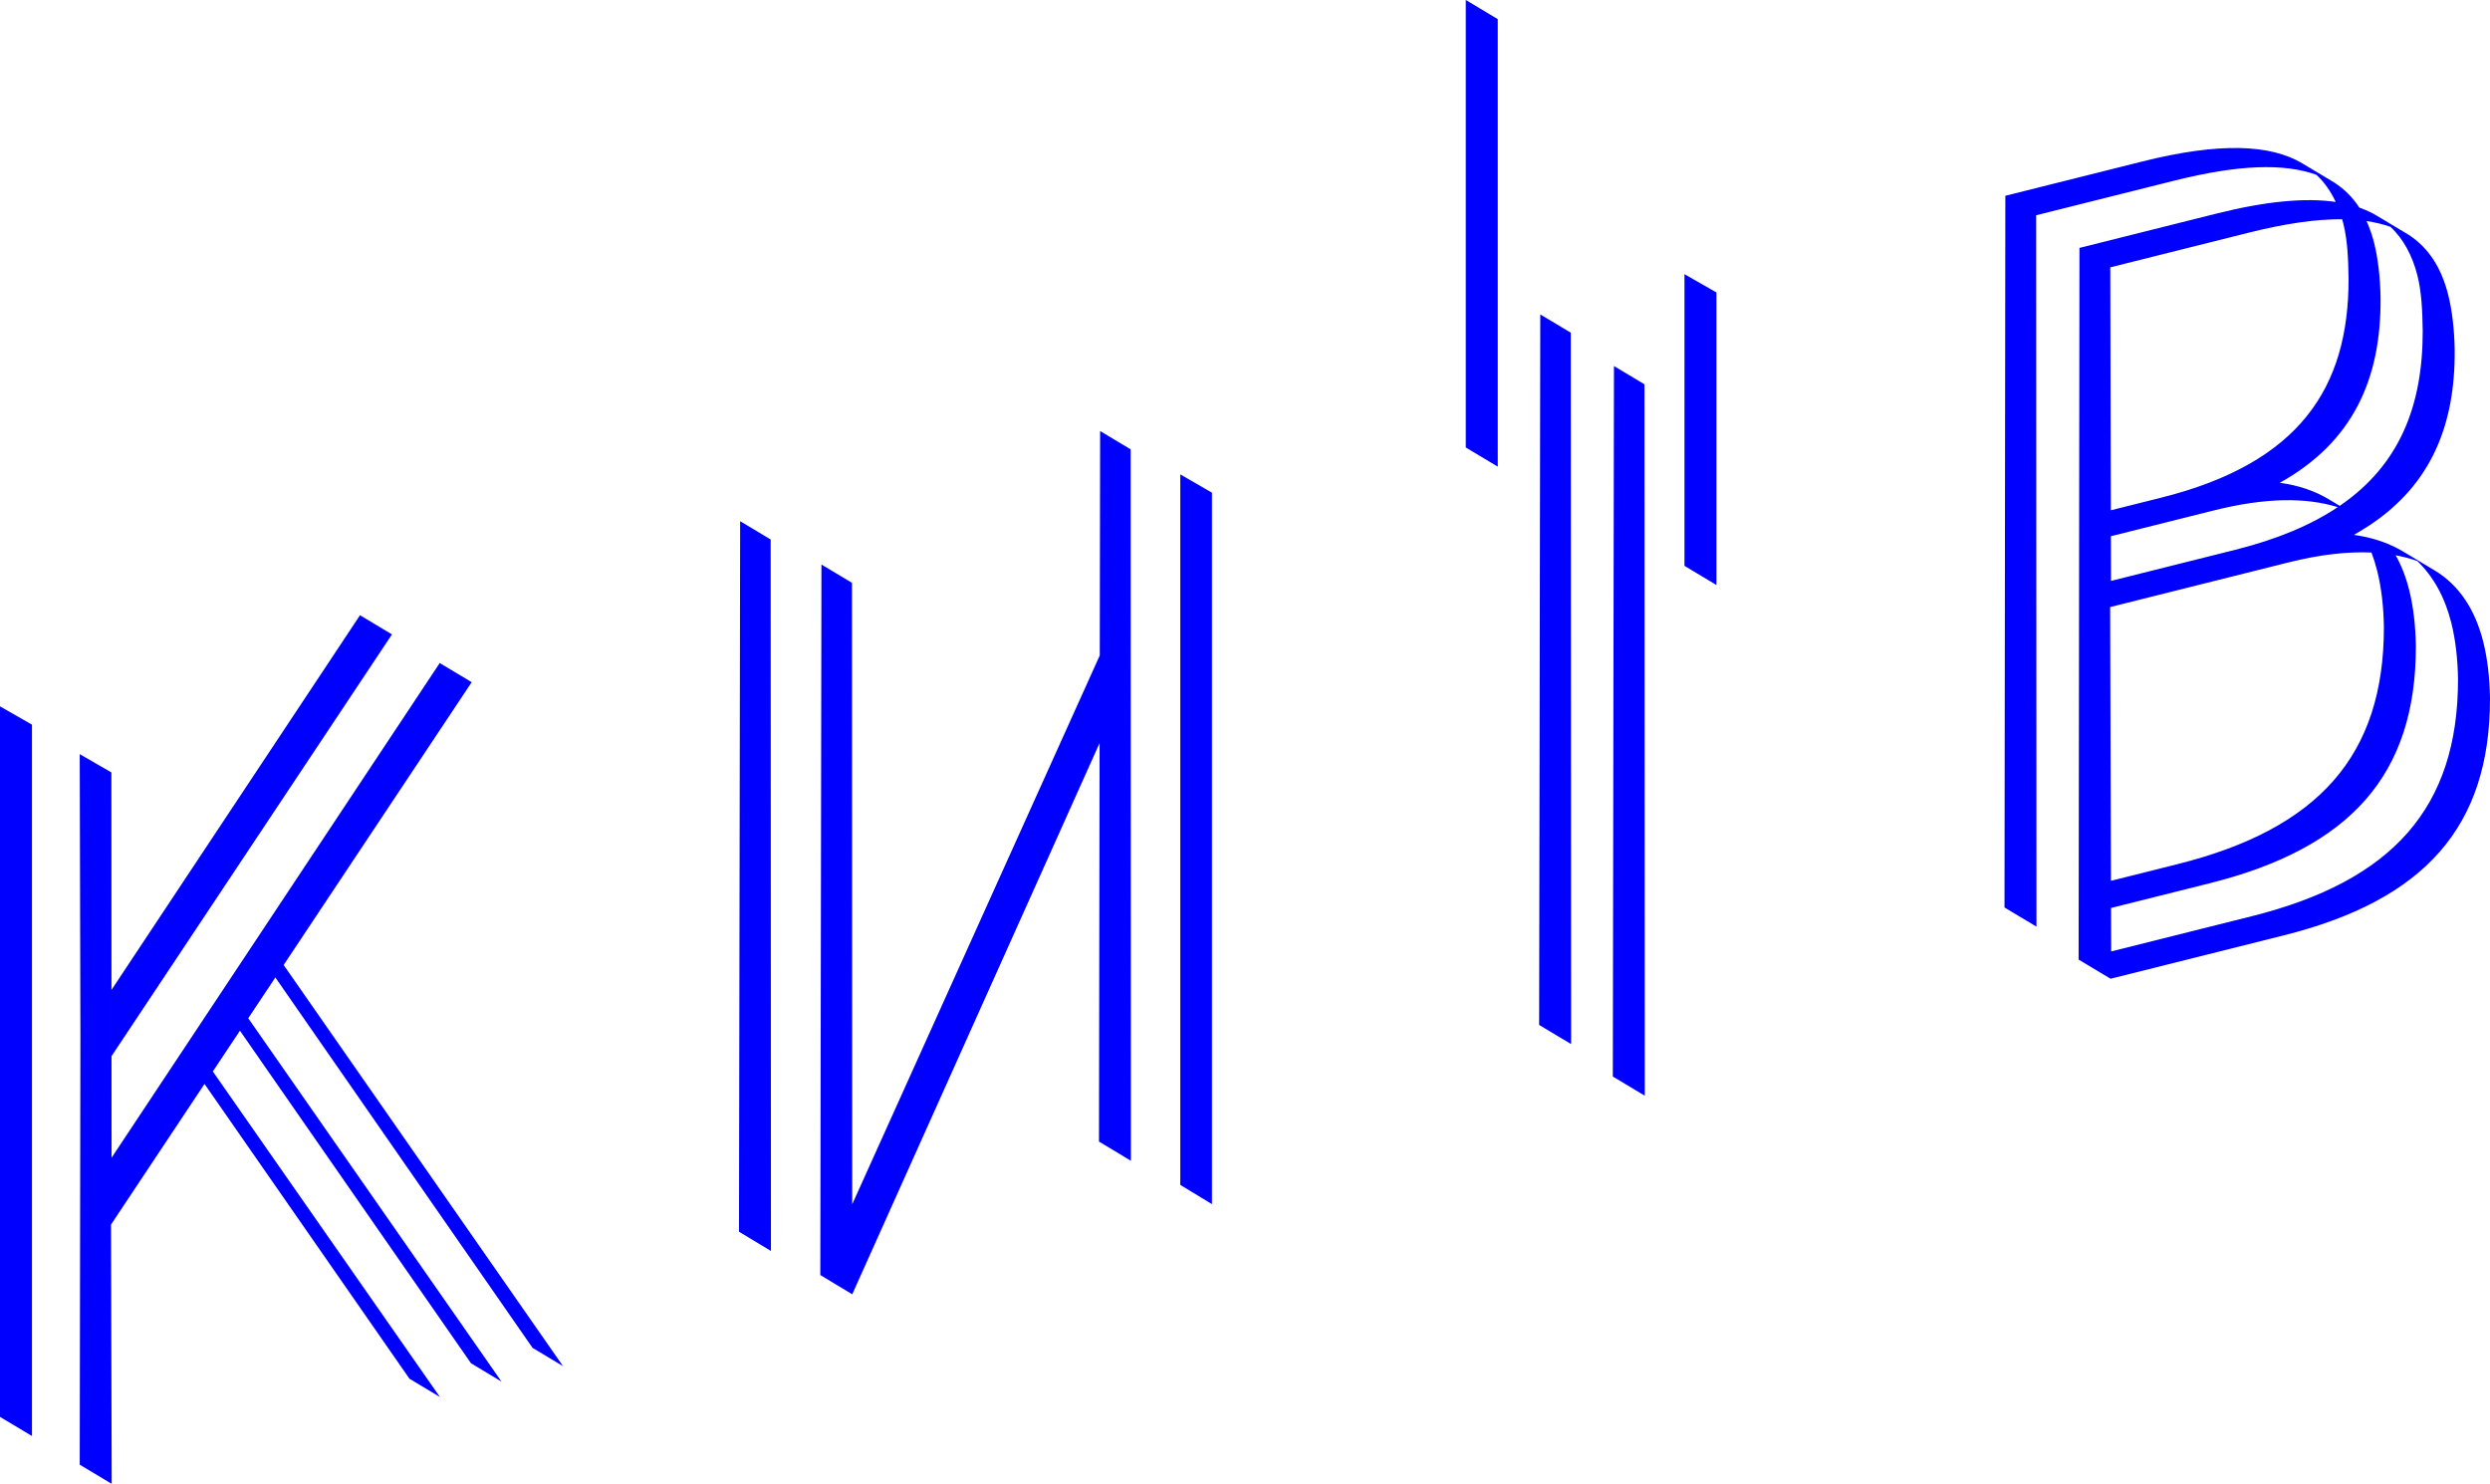 <?xml version="1.0" encoding="iso-8859-1"?>
<!-- Generator: Adobe Illustrator 21.0.1, SVG Export Plug-In . SVG Version: 6.00 Build 0)  -->
<svg version="1.1" id="&#x421;&#x43B;&#x43E;&#x439;_1"
	 xmlns="http://www.w3.org/2000/svg" xmlns:xlink="http://www.w3.org/1999/xlink" x="0px" y="0px" viewBox="0 0 549.344 327.37"
	 style="enable-background:new 0 0 549.344 327.37;" xml:space="preserve">
<g>
	<path fill="#0000ff" d="M323.382,0l7.054,4.227v98.725l-7.054-4.228V0z M371.629,124.841l7.054,4.229V64.524l-7.054-4.036V124.841z
		 M549.344,154.094c0.012,28.338-14.47,44.501-45.498,52.273l-38.208,9.57l-7.054-4.228l0.011-9.599l7.141-1.789l0.028,9.589
		l31.028-7.771c31.028-7.771,45.51-23.934,45.497-52.273c-0.066-4.616-0.581-8.848-1.48-12.437
		c-1.413-5.641-3.915-10.193-7.507-13.653c-1.494-0.533-3.084-0.953-4.767-1.269l0,0c-0.654-0.122-1.336-0.214-2.02-0.302
		c0.684,0.089,1.366,0.18,2.021,0.303c1.267,2.259,2.263,4.809,2.976,7.654c0.899,3.59,1.413,7.821,1.48,12.438
		c0.012,28.337-14.471,44.5-45.498,52.272l-21.757,5.449v0l-7.141,1.789l0.008-5.997l0,0l0.091-76.054l0,0l0.007-5.726l0,0
		l0.071-59.64l30.258-7.579c11.026-2.762,19.644-3.524,26.273-2.559c0,0,0,0,0,0.001c0.826,0.12,1.614,0.272,2.379,0.446
		c-0.764-0.174-1.553-0.326-2.379-0.447c-1.109-2.366-2.55-4.428-4.284-6.003c-7.182-2.562-17.184-2.237-31.287,1.295l-30.515,7.643
		l0.068,156.95l-7.053-4.227l0.187-157.016l30.258-7.578c16.924-4.239,28.208-3.795,35.263,0.433l7.054,4.229
		c2.265,1.466,4.085,3.314,5.525,5.527c-0.693-0.244-1.423-0.457-2.177-0.648c0.754,0.191,1.483,0.404,2.177,0.649l0,0
		c1.369,0.481,2.633,1.055,3.774,1.739l7.055,4.228c4.553,2.948,7.312,7.435,8.789,13.333c0.835,3.333,1.35,7.564,1.416,12.18
		c0.126,16.55-5.275,29.604-18.67,38.531c-0.683-0.534-1.394-1.037-2.15-1.491l-2.891-1.732l2.891,1.733
		c0.756,0.454,1.467,0.957,2.15,1.491c-0.666,0.443-1.358,0.873-2.063,1.296c0,0,0,0,0,0c-0.499,0.298-0.979,0.606-1.497,0.894
		c0.776,0.106,1.523,0.242,2.256,0.395c0,0,0,0,0,0c1.945,0.401,3.735,0.957,5.363,1.642c0.452,0.616,0.874,1.263,1.276,1.933
		c-0.401-0.67-0.823-1.318-1.276-1.934c1.103,0.464,2.139,0.98,3.09,1.55l7.055,4.229c5.451,3.267,8.98,8.651,10.778,15.831
		C548.763,145.247,549.278,149.477,549.344,154.094z M515.758,111.888C515.758,111.888,515.758,111.888,515.758,111.888
		c-7.011-2.171-15.942-2.129-27.338,0.726l-22.713,5.688l-0.01-4.036l0.009,4.036l0.001,0l0.022,9.862l27.438-6.872
		C502.433,118.971,509.875,115.819,515.758,111.888c0.402,0.124,0.801,0.253,1.191,0.392c0.69,0.664,1.333,1.376,1.94,2.123
		c-0.607-0.747-1.25-1.458-1.939-2.123C516.56,112.141,516.161,112.012,515.758,111.888z M522.111,48.774
		c0.673,1.493,1.237,3.098,1.674,4.839c0.835,3.333,1.349,7.564,1.415,12.181c0.136,17.951-6.205,31.803-22.229,40.721
		c4.232,0.575,7.822,1.857,10.708,3.586l2.51,1.505c-0.058,0.039-0.118,0.077-0.177,0.116c0.06-0.038,0.12-0.077,0.177-0.116l0,0
		c13.177-9.003,18.317-22.025,18.31-38.546c-0.067-4.617-0.261-8.656-1.16-12.245c-1.092-4.359-3.145-8.206-5.967-10.769
		C525.767,49.475,524.012,49.055,522.111,48.774z M465.57,58.985l0.123,53.597l11.12-2.786
		c30.515-7.643,41.342-24.252,41.332-48.231c-0.066-4.616-0.26-8.655-1.159-12.245c-0.08-0.319-0.176-0.629-0.266-0.943c0,0,0,0,0,0
		c-0.015-0.054-0.036-0.104-0.051-0.157c0.016,0.053,0.036,0.104,0.051,0.157c-5.669-0.046-12.459,0.917-20.635,2.964L465.57,58.985
		z M525.937,138.37c-0.066-4.616-0.581-8.848-1.48-12.437c-0.354-1.413-0.776-2.755-1.266-4.03
		c-5.287-0.242-11.38,0.443-18.419,2.206l-39.233,9.826l0.179,60.395l-3.559,0.892l3.559-0.891l0.006,1.872l-0.005-1.872
		l14.72-3.688C511.467,182.871,525.95,166.708,525.937,138.37z M356.072,80.759l-0.252,156.758l7.054,4.229l-0.069-156.951
		L356.072,80.759z M339.817,69.368l-0.252,156.757l7.054,4.229l-0.069-156.95L339.817,69.368z M104.067,150.51l-7.055-4.229
		L24.611,255.434l-0.01-22.414l0,0l-0.006-14.621l-6.855,10.334l-0.023,14.641l0,0l-0.128,79.767l7.054,4.229l-0.153-57.19
		l20.634-31.03l45.207,65.026l6.729,4.044l-50.102-71.827l5.979-8.991l50.975,73.373l6.729,4.043L54.767,224.65l5.982-8.995
		l56.743,81.72l6.729,4.042l-61.643-88.513L104.067,150.51z M24.595,218.399l-0.021-47.979l-6.985-4.036l0.151,62.349
		L24.595,218.399z M0,312.6l7.055,4.227v-156.95L0,155.841V312.6z M86.478,139.967l-7.055-4.229L24.595,218.4l0.006,14.621
		L86.478,139.967z M260.396,261.418l6.985,4.245V108.696l-6.985-4.036V261.418z M163.291,114.99l-0.252,156.758l7.045,4.246
		l-0.059-156.968L163.291,114.99z M249.443,99.135l-6.733-4.036l-0.08,49.512l6.824-15.132L249.443,99.135z M244.922,158.747
		l4.538-10.116l-0.007-19.153l-6.824,15.132l-0.031,19.315l0,0l0.031-19.315l-54.615,121.095l-0.052-137.119l-6.733-4.036
		l-0.252,156.759l7.045,4.245v0l0,0l54.576-121.627l-0.141,87.929l7.044,4.245l-0.04-107.47L244.922,158.747z"/>
</g>
</svg>
